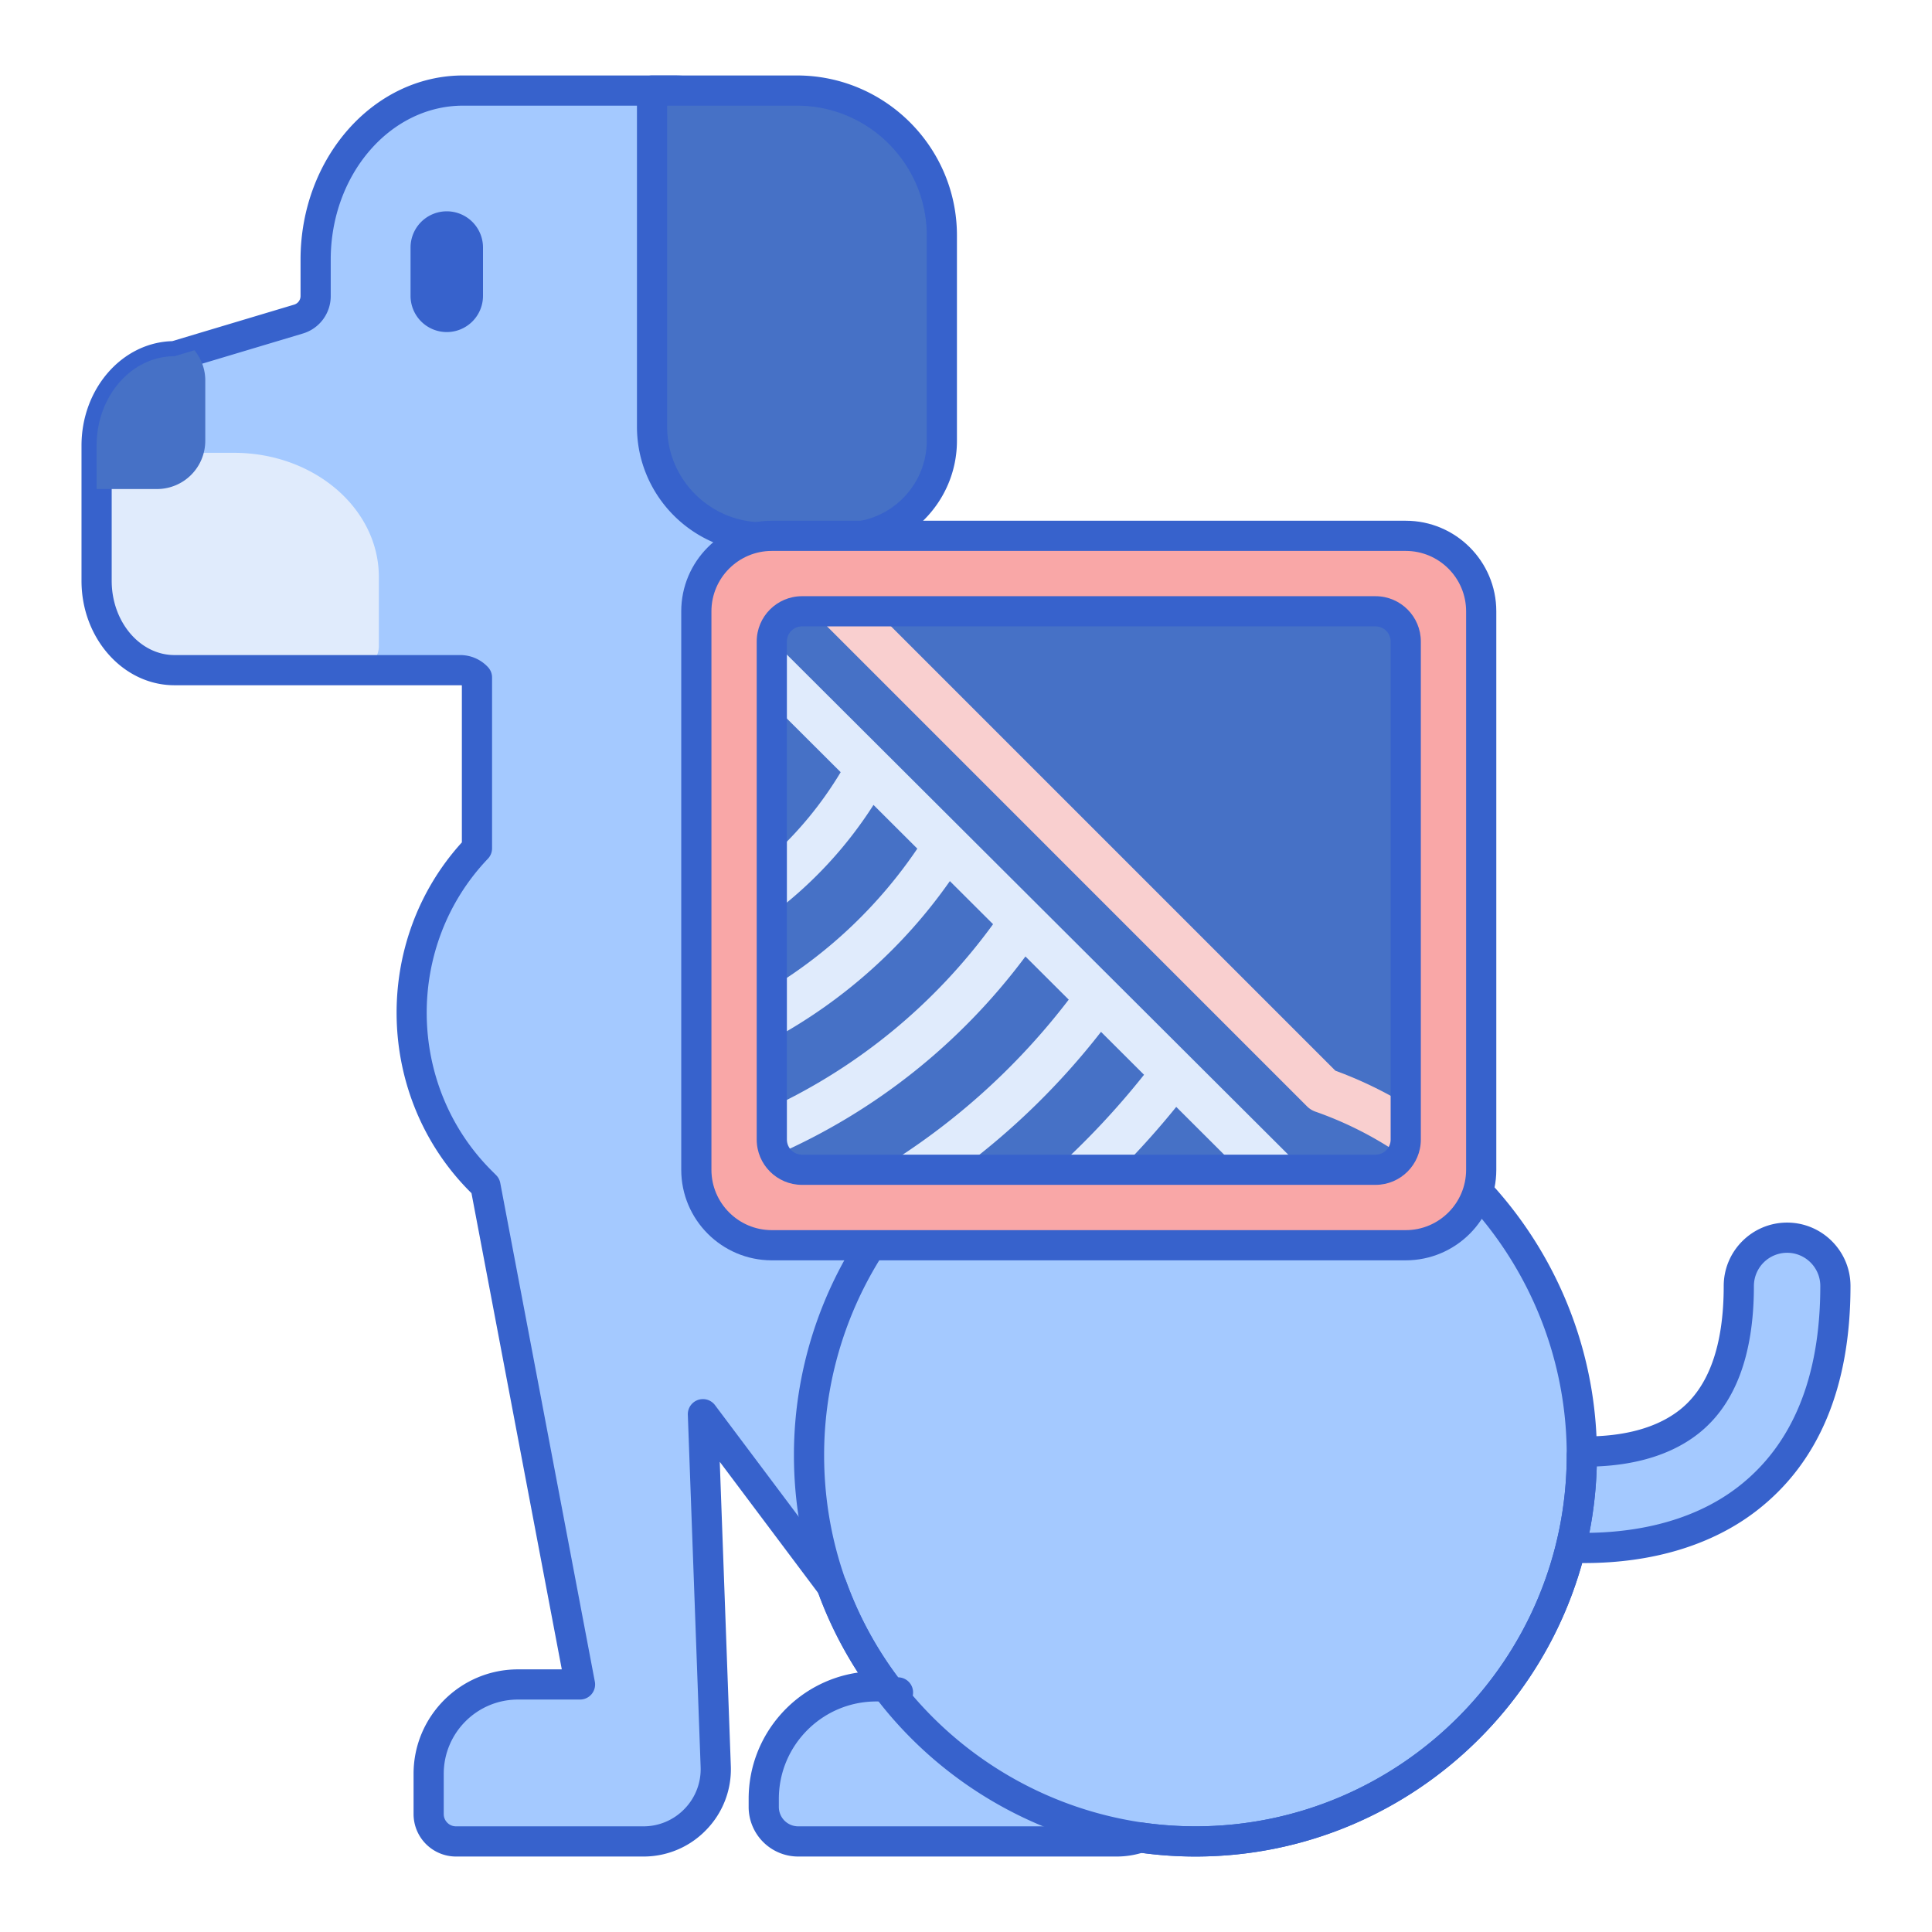 <?xml version="1.0" standalone="no"?><!DOCTYPE svg PUBLIC "-//W3C//DTD SVG 1.1//EN" "http://www.w3.org/Graphics/SVG/1.1/DTD/svg11.dtd"><svg t="1703321302753" class="icon" viewBox="0 0 1024 1024" version="1.1" xmlns="http://www.w3.org/2000/svg" p-id="3085" xmlns:xlink="http://www.w3.org/1999/xlink" width="200" height="200"><path d="M701.2 577.872l-272.4-272.4v-4.38a100.548 100.548 0 0 0 6.4-35.496v-128c0-49.484-34.984-89.6-78.14-89.6H245.432c-43.156 0-78.14 40.116-78.14 89.6v19.272c0 5.656-3.712 10.64-9.128 12.264L92.504 188.8h-0.008c-22.804 0-41.292 21.2-41.292 47.352v71.7C51.2 334 69.688 355.2 92.492 355.2H244.048c3.472 0 6.568 1.504 8.752 3.864v90.572c-47.208 49.468-46.54 127.824 2.068 176.432L355.2 726.4l85.756 114.34C469.436 919.608 544.912 976 633.6 976c113.108 0 204.8-91.692 204.8-204.8 0-89.412-57.32-165.396-137.2-193.328z" fill="#A4C9FF" p-id="3086"></path><path d="M92.488 355.2H188a12.8 12.8 0 0 0 12.8-12.8v-36.572C200.8 269.472 166.416 240 124 240H51.2v67.848c0 26.152 18.484 47.348 41.288 47.352z" fill="#E0EBFC" p-id="3087"></path><path d="M839.8 820.452c-25.44 0-44.68-4.864-46.264-5.28a25.6 25.6 0 0 1 12.86-49.56c1.1 0.276 55.848 13.608 88.556-11.828 17.68-13.752 26.648-38.04 26.648-72.184a25.6 25.6 0 0 1 51.2 0c0 50.92-15.708 88.88-46.692 112.816-26.94 20.812-59.952 26.036-86.308 26.036z" fill="#A4C9FF" p-id="3088"></path><path d="M839.8 828.448c-26.368 0-46.12-4.972-48.288-5.54-17.916-4.676-28.7-23.064-24.028-40.992 4.664-17.872 23.016-28.676 40.912-24.052 0.456 0.108 52.084 12.588 81.648-10.4 15.632-12.16 23.56-34.32 23.56-65.868 0-18.528 15.072-33.6 33.596-33.6s33.6 15.076 33.6 33.6c0 53.524-16.752 93.608-49.8 119.144-23.46 18.132-54.996 27.708-91.2 27.708z m-39.764-55.636a17.64 17.64 0 0 0-17.068 13.144 17.62 17.62 0 0 0 12.588 21.472c0.788 0.208 19.456 5.02 44.244 5.02 22.752 0 55.348-4.228 81.416-24.368 28.916-22.344 43.584-58.168 43.584-106.48 0-9.708-7.896-17.6-17.6-17.6a17.616 17.616 0 0 0-17.596 17.6c0 36.74-10.004 63.148-29.736 78.496-35.676 27.744-92.984 13.876-95.404 13.276a17.988 17.988 0 0 0-4.428-0.56z" fill="#3762CC" p-id="3089"></path><path d="M633.6 771.2m-204.8 0a204.8 204.8 0 1 0 409.6 0 204.8 204.8 0 1 0-409.6 0Z" fill="#A4C9FF" p-id="3090"></path><path d="M591.88 976h-168.824a18.252 18.252 0 0 1-18.252-18.252v-4.308c0-32.932 26.696-59.628 59.628-59.628h127.452c21.508 0 38.94 17.436 38.94 38.94v4.308c-0.004 21.504-17.436 38.94-38.944 38.94zM368 624l-115.2-19.2 54.62 288h-32.868c-26.152 0-47.352 21.2-47.352 47.352v21.352A14.496 14.496 0 0 0 241.696 976h99.284c21.756 0 39.164-18.056 38.376-39.796L368 624z" fill="#A4C9FF" p-id="3091"></path><path d="M236.8 176a19.2 19.2 0 0 1-19.2-19.2v-25.6a19.2 19.2 0 1 1 38.4 0v25.6a19.2 19.2 0 0 1-19.2 19.2zM633.6 984c-9.364 0-18.936-0.648-28.484-1.928-4.34 1.28-8.784 1.928-13.24 1.928h-168.824a26.28 26.28 0 0 1-26.252-26.252v-4.308c0-33.988 25.212-62.204 57.912-66.928-22.232-34.344-33.912-73.916-33.912-115.308 0-49.32 17.256-97.392 48.592-135.364a8.004 8.004 0 0 1 12.344 10.184c-28.98 35.108-44.936 79.568-44.936 125.176 0 42.864 13.54 83.604 39.148 117.82a8 8 0 1 1-6.4 12.792h-5.116c-28.468 0-51.628 23.16-51.628 51.624v4.308a10.264 10.264 0 0 0 10.252 10.252h168.824c3.348 0 6.7-0.564 9.972-1.676 1.192-0.404 2.452-0.52 3.704-0.344a199.6 199.6 0 0 0 28.048 2.02c108.516 0 196.796-88.284 196.796-196.8a8 8 0 0 1 16 0c0 117.344-95.464 212.804-212.8 212.804z" fill="#3762CC" p-id="3092"></path><path d="M633.6 984c-88.972 0-169.088-55.972-199.752-139.408l-52.36-69.808 5.86 161.128a46.012 46.012 0 0 1-12.964 33.892A46.02 46.02 0 0 1 340.976 984h-99.28a22.52 22.52 0 0 1-22.496-22.496v-21.352c0-30.52 24.832-55.352 55.352-55.352h23.212l-47.868-252.392-0.68-0.68c-50.372-50.372-52.084-132.784-4.416-185.244V363.272a3.744 3.744 0 0 0-0.752-0.076H92.492c-27.18 0-49.292-24.828-49.292-55.348V236.148c0-30.064 21.456-54.604 48.08-55.332l64.588-19.348a4.76 4.76 0 0 0 3.424-4.596V137.6c0-53.816 38.64-97.6 86.14-97.6h111.624C404.56 40 443.2 83.784 443.2 137.6v128c0 12.648-2.12 24.972-6.304 36.656l268.684 268.68C789.884 601.24 846.4 681.48 846.4 771.2c0 117.34-95.464 212.8-212.8 212.8z m-261.032-242.444a8 8 0 0 1 6.4 3.2l68.392 91.188c0.476 0.636 0.856 1.336 1.124 2.084C476.552 915.764 550.944 968 633.6 968c108.516 0 196.796-88.284 196.796-196.8 0-83.544-52.98-158.2-131.84-185.772a7.976 7.976 0 0 1-3.016-1.896l-272.4-272.4a8 8 0 0 1-2.344-5.656v-4.384a8 8 0 0 1 0.516-2.82 92.34 92.34 0 0 0 5.884-32.672v-128c0-44.996-31.464-81.6-70.14-81.6H245.432c-38.676 0-70.14 36.604-70.14 81.6v19.268a20.668 20.668 0 0 1-14.836 19.924L94.8 196.464c-0.748 0.224-1.52 0.336-2.296 0.336-18.372 0-33.304 17.652-33.304 39.348v71.704c0 21.696 14.932 39.348 33.292 39.348h151.556a20 20 0 0 1 14.628 6.436c1.368 1.48 2.124 3.416 2.124 5.428v90.572a8 8 0 0 1-2.212 5.524c-43.976 46.08-43.104 120.212 1.932 165.252l2.42 2.416c1.136 1.136 1.908 2.588 2.208 4.168l50.128 264.308a7.996 7.996 0 0 1-7.86 9.492h-32.872c-21.7 0-39.352 17.652-39.352 39.352v21.352c0 3.584 2.916 6.496 6.496 6.496h99.28a30.144 30.144 0 0 0 21.888-9.3 30.14 30.14 0 0 0 8.492-22.204l-6.784-186.652a8.008 8.008 0 0 1 8.004-8.284z" fill="#3762CC" p-id="3093"></path><path d="M448 284.8h-43.732c-32.4 0-58.668-26.264-58.668-58.668V48h76.8c42.416 0 76.8 34.384 76.8 76.8v108.8c0 28.276-22.924 51.2-51.2 51.2z" fill="#4671C6" p-id="3094"></path><path d="M448 292.8h-43.736c-36.756 0-66.664-29.908-66.664-66.668V48a8 8 0 0 1 8-8h76.8c46.756 0 84.8 38.044 84.8 84.8v108.8c0 32.644-26.56 59.2-59.2 59.2zM353.6 56v170.132c0 27.936 22.728 50.668 50.664 50.668H448c23.82 0 43.2-19.38 43.2-43.2V124.8c0-37.936-30.864-68.8-68.8-68.8H353.6z" fill="#3762CC" p-id="3095"></path><path d="M108.8 233.6v-32c0-6.072-2.2-11.576-5.732-15.964l-10.564 3.164h-0.008c-22.804 0-41.292 21.2-41.292 47.348V259.2h32a25.6 25.6 0 0 0 25.596-25.6z" fill="#4671C6" p-id="3096"></path><path d="M409.072 660c-22.056 0-40-17.944-40-40V324c0-22.056 17.944-40 40-40h336c22.056 0 40 17.944 40 40v296c0 22.056-17.944 40-40 40h-336z" fill="#F9A7A7" p-id="3097"></path><path d="M729.072 324h-281.748l253.872 253.872a204.12 204.12 0 0 1 43.872 21.58V340c0.004-8.836-7.16-16-15.996-16z" fill="#4671C6" p-id="3098"></path><path d="M447.324 324h-22.252a16 16 0 0 0-16 16v264a16 16 0 0 0 16 16h304a15.936 15.936 0 0 0 11.312-4.688c0.128-0.124 0.22-0.284 0.34-0.416a15.892 15.892 0 0 0 4.344-10.9v-4.548a204.12 204.12 0 0 0-43.872-21.58L447.324 324z" fill="#4671C6" p-id="3099"></path><path d="M425.072 620zM409.072 604zM418.844 325.256zM418.844 325.256zM740.728 614.9c-0.124 0.132-0.216 0.288-0.34 0.416a15.984 15.984 0 0 0 3.504-5.324 16.348 16.348 0 0 1-3.164 4.908zM744.756 607.124z" fill="#B9BEFC" p-id="3100"></path><path d="M690.836 620l-60.016-59.86-0.016-0.02-120.764-120.444-0.004-0.004-41.024-40.916-0.012-0.016-59.832-59.672c-0.02 0.316-0.096 0.612-0.096 0.932V372.868l36.5 36.408a196.288 196.288 0 0 1-36.5 44.484v30.872a220.796 220.796 0 0 0 53.896-58.008l23.232 23.172a250.888 250.888 0 0 1-77.128 73.568v27.7a274.888 274.888 0 0 0 94.376-84.06l22.9 22.836c-30.572 41.992-70.7 75.124-117.276 97.032V604c0 2.976 0.868 5.732 2.284 8.116 52.476-23.016 97.736-58.992 132.152-105.164l22.936 22.876A362.02 362.02 0 0 1 465.792 620h42.92a386.224 386.224 0 0 0 74.848-73.1l22.804 22.744a422.352 422.352 0 0 1-47.228 50.36h34.456c10.476-10.6 20.46-21.72 29.844-33.332l33.42 33.332h33.98z" fill="#E0EBFC" p-id="3101"></path><path d="M692.712 586.36c1.272 1.276 2.82 2.248 4.524 2.844a192.348 192.348 0 0 1 41.292 20.308c1.472 0.96 3.076 1.54 4.704 1.792 1.136-2.196 1.84-4.656 1.84-7.304v-18.6a216.156 216.156 0 0 0-37.296-17.916L464.296 324h-28.968c0 3.072 1.172 6.144 3.516 8.484l253.868 253.876z" fill="#F9CFCF" p-id="3102"></path><path d="M729.072 628h-304c-13.236 0-24-10.764-24-24V340c0-13.236 10.764-24 24-24h304c13.236 0 24 10.764 24 24v264c0 13.236-10.768 24-24 24z m-304-296c-4.412 0-8 3.588-8 8v264c0 4.412 3.588 8 8 8h304c4.412 0 8-3.588 8-8V340c0-4.412-3.588-8-8-8h-304z" fill="#3762CC" p-id="3103"></path><path d="M745.072 668h-336c-26.468 0-48-21.532-48-48V324c0-26.468 21.532-48 48-48h336c26.468 0 48 21.532 48 48v296c0 26.468-21.532 48-48 48z m-336-376c-17.644 0-32 14.356-32 32v296c0 17.644 14.356 32 32 32h336c17.644 0 32-14.356 32-32V324c0-17.644-14.356-32-32-32h-336z" fill="#3762CC" p-id="3104"></path></svg>